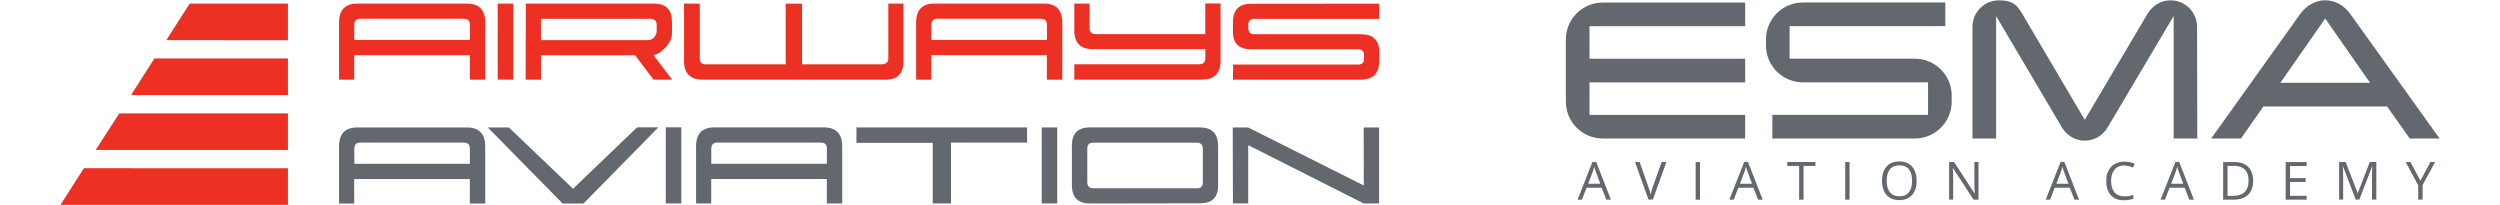 <?xml version="1.0" encoding="UTF-8"?>
<svg id="Layer_2" xmlns="http://www.w3.org/2000/svg" version="1.1" viewBox="0 0 3911.6 321">
  <!-- Generator: Adobe Illustrator 29.4.0, SVG Export Plug-In . SVG Version: 2.1.0 Build 152)  -->
  <defs>
    <style>
      .st0 {
        fill: #63686f;
      }

      .st1 {
        fill: #ed3024;
      }
    </style>
  </defs>
  <g>
    <path class="st0" d="M2513.3,312.4l-7.3-18.7h-23.6l-7.2,18.7h-6.9l23.3-59.1h5.8l23.1,59.1h-7.1ZM2503.9,287.5l-6.8-18.2c-.9-2.3-1.8-5.1-2.7-8.5-.6,2.6-1.4,5.4-2.5,8.5l-6.9,18.2h19Z"/>
    <path class="st0" d="M2599.9,253.5h7.4l-21.2,58.8h-6.8l-21.1-58.8h7.2l13.5,38.1c1.6,4.4,2.8,8.6,3.7,12.8,1-4.3,2.2-8.7,3.8-13l13.4-37.8Z"/>
    <path class="st0" d="M2653.1,312.4v-58.8h6.8v58.8h-6.8Z"/>
    <path class="st0" d="M2750.8,312.4l-7.3-18.7h-23.6l-7.2,18.7h-6.9l23.3-59.1h5.8l23.1,59.1h-7.1ZM2741.3,287.5l-6.8-18.2c-.9-2.3-1.8-5.1-2.7-8.5-.6,2.6-1.4,5.4-2.5,8.5l-6.9,18.2h19Z"/>
    <path class="st0" d="M2821.8,312.4h-6.8v-52.8h-18.6v-6.1h44.1v6.1h-18.6v52.8Z"/>
    <path class="st0" d="M2887.1,312.4v-58.8h6.8v58.8h-6.8Z"/>
    <path class="st0" d="M2998.9,282.8c0,9.4-2.4,16.8-7.1,22.2-4.8,5.4-11.4,8.1-19.9,8.1s-15.4-2.6-20.1-7.9c-4.7-5.3-7.1-12.8-7.1-22.4s2.4-17,7.1-22.3c4.7-5.3,11.4-7.9,20.1-7.9s15.1,2.7,19.8,8.1c4.8,5.4,7.1,12.8,7.1,22.2ZM2952,282.8c0,8,1.7,14,5.1,18.1,3.4,4.1,8.3,6.2,14.8,6.2s11.4-2,14.8-6.2c3.3-4.1,5-10.2,5-18.1s-1.7-13.9-5-18c-3.3-4.1-8.2-6.1-14.7-6.1s-11.5,2.1-14.9,6.2c-3.4,4.1-5.1,10.1-5.1,18Z"/>
    <path class="st0" d="M3095.7,312.4h-7.8l-32.2-49.4h-.3c.4,5.8.6,11.1.6,15.9v33.4h-6.3v-58.8h7.7l32.1,49.2h.3c0-.7-.2-3.1-.4-7-.2-3.9-.3-6.7-.2-8.4v-33.8h6.4v58.8Z"/>
    <path class="st0" d="M3245.8,312.4l-7.3-18.7h-23.6l-7.2,18.7h-6.9l23.3-59.1h5.8l23.1,59.1h-7.1ZM3236.4,287.5l-6.8-18.2c-.9-2.3-1.8-5.1-2.7-8.5-.6,2.6-1.4,5.4-2.5,8.5l-6.9,18.2h19Z"/>
    <path class="st0" d="M3324,258.8c-6.5,0-11.6,2.2-15.3,6.5-3.7,4.3-5.6,10.2-5.6,17.7s1.8,13.7,5.4,17.9c3.6,4.2,8.8,6.3,15.4,6.3s8.8-.7,14-2.2v6c-4.1,1.5-9.1,2.3-15.1,2.3-8.7,0-15.4-2.6-20.1-7.9-4.7-5.3-7.1-12.7-7.1-22.4s1.1-11.4,3.4-15.9c2.3-4.6,5.5-8.1,9.8-10.5,4.3-2.5,9.3-3.7,15.1-3.7s11.6,1.1,16.2,3.4l-2.9,5.9c-4.5-2.1-8.9-3.1-13.4-3.1Z"/>
    <path class="st0" d="M3425.5,312.4l-7.3-18.7h-23.6l-7.2,18.7h-6.9l23.3-59.1h5.8l23.1,59.1h-7.1ZM3416,287.5l-6.8-18.2c-.9-2.3-1.8-5.1-2.7-8.5-.6,2.6-1.4,5.4-2.5,8.5l-6.9,18.2h19Z"/>
    <path class="st0" d="M3525.4,282.4c0,9.7-2.6,17.1-7.9,22.3-5.3,5.1-12.9,7.7-22.8,7.7h-16.3v-58.8h18c9.1,0,16.3,2.5,21.3,7.6,5.1,5.1,7.6,12.2,7.6,21.3ZM3518.2,282.6c0-7.7-1.9-13.5-5.8-17.3s-9.6-5.8-17.2-5.8h-9.9v47h8.3c8.2,0,14.3-2,18.4-6,4.1-4,6.2-10,6.2-17.8Z"/>
    <path class="st0" d="M3609.1,312.4h-32.8v-58.8h32.8v6.1h-26v19h24.4v6h-24.4v21.7h26v6.1Z"/>
    <path class="st0" d="M3685.9,312.4l-20-52.2h-.3c.4,4.1.6,9,.6,14.7v37.4h-6.3v-58.8h10.3l18.6,48.5h.3l18.8-48.5h10.2v58.8h-6.8v-37.9c0-4.3.2-9.1.6-14.2h-.3l-20.1,52.1h-5.5Z"/>
    <path class="st0" d="M3787,282.9l15.7-29.4h7.4l-19.6,36v22.8h-6.9v-22.5l-19.6-36.3h7.5l15.6,29.4Z"/>
  </g>
  <g>
    <g>
      <path class="st0" d="M2730.6,216.7h-222.8c-32,0-57.8-25.8-57.8-57.8V61.8c0-32,25.8-57.8,57.8-57.8h222.8v37h-243.6v50.9h243.6v37h-243.6v50.9h243.6v37Z"/>
      <path class="st0" d="M3053.7,158.9c0,32-25.8,57.8-57.8,57.8h-222.8v-37h243.6v-50.9h-195.8c-32,0-57.8-25.8-57.8-57.8v-9.3c0-32,25.8-57.8,57.8-57.8h222.8v37h-243.6v50.9h195.8c32,0,57.8,25.8,57.8,57.8v9.3Z"/>
      <path class="st0" d="M3438,216.7h-37V25.1l-103.3,174.2c-7.3,12.3-20.4,20.8-35.8,20.8s-28.5-8.5-35.8-20.8l-102.9-174.2v191.6h-37V42.1c0-23.1,18.5-41.6,41.6-41.6s28.9,8.9,36.6,21.6l97.5,165.4,97.9-165.4c7.3-12.7,20.8-21.6,36.2-21.6,23.1,0,41.6,18.5,41.6,41.6l.4,174.6Z"/>
      <path class="st0" d="M3817,216.7h-46.6l-35.5-50.1h-193.5l-35.1,50.1h-46.6l139.2-194.7c8.9-12.3,22.7-21.6,39.3-21.6s30.5,9.2,39.3,21.6l139.6,194.7ZM3708.3,129.6l-70.2-100.6-70.2,100.6h140.3Z"/>
    </g>
    <g>
      <g>
        <polygon class="st1" points="94.6 320.5 450.5 320.5 450.5 263.3 131.2 263.2 94.6 320.5"/>
        <polygon class="st1" points="450.5 234.6 450.5 177.4 186.6 177.4 149.8 234.6 450.5 234.6"/>
        <polygon class="st1" points="450.5 148.7 450.5 91.5 241.6 91.5 205 148.7 450.5 148.7"/>
        <polygon class="st1" points="296.8 5.6 260.2 62.8 450.5 62.9 450.5 5.6 296.8 5.6"/>
      </g>
      <g>
        <path class="st1" d="M759.2,124.6h-24.1v-38.2h-180.9v38.2h-23.7V35.1c0-19.7,9.6-29.5,28.7-29.5h171.2c19.2,0,28.8,9.9,28.8,29.8v89.2ZM554.3,62.5h180.9v-23.7c0-6.3-3.2-9.5-9.6-9.5h-161.8c-6.4,0-9.5,3.2-9.5,9.7v23.4Z"/>
        <rect class="st1" x="778.7" y="5.6" width="24.3" height="119"/>
        <path class="st1" d="M1051.5,124.6h-29l-28.8-38.1h-147.2v38.1h-24.1l.3-119h200.3c18.9,0,28.3,9.4,28.3,28.1,0,0,.5,5.2,0,19.8-.5,14.6-17.2,30.4-28.7,32.9-11.3,2.5,0,0,0,0l29,38.2ZM1017,29.4h-170.6v33.4h167.4c8.9,0,13.7-8.6,13.7-14.5v-9.3c0-6.4-3.4-9.6-10.5-9.6"/>
        <path class="st1" d="M1662.1,124.6h-24.1v-38.3h-180.9v38.3h-23.7V35.1c0-19.7,9.6-29.5,28.7-29.5h171.2c19.2,0,28.8,9.9,28.8,29.8v89.2ZM1457.2,62.5h180.9v-23.7c0-6.3-3.2-9.5-9.6-9.5h-161.8c-6.3,0-9.5,3.2-9.5,9.7v23.4Z"/>
        <path class="st1" d="M1880,124.6h-199.1v-24.1h195.9c6,0,9-3.1,9.1-9.3v-14.3h-176.2c-19.2,0-28.8-9.7-28.8-29V5.6h23.9v38.5c0,6.2,3.3,9.3,9.8,9.3h171.2V5.4h23.9v89.9c0,19.5-9.9,29.3-29.8,29.3"/>
        <path class="st1" d="M2158,95.4c0,19.5-9.7,29.2-29.2,29.2h-199.7l.3-23.6h195.2c6.3,0,9.5-2.9,9.6-8.7v-5.8c.1-6.3-3.1-9.4-9.8-9.4h-166.5c-19.2,0-28.8-8.9-28.8-26.7v-15.7c0-19.2,9.4-28.8,28.3-28.8l200.6-.2v23.8h-195.5c-6.3,0-9.4,3.2-9.4,9.5v4.8c0,6.4,3.1,9.7,9.2,9.7h166.6c19.4,0,29.2,9.3,29.2,28.1v14Z"/>
        <path class="st1" d="M1255,100.7h123.2c7.8,0,11.7-3.1,11.7-9.2V5.6h23.7v89.9c0,19.5-9.3,29.2-27.8,29.2h-286.2c-19.5,0-29.3-9.7-29.3-29.2V5.6h24.6v85.6c0,6.4,3.1,9.5,9.2,9.5h125.2V5.7c0,0,25.6,0,25.6,0v95.1Z"/>
        <g>
          <path class="st0" d="M759.2,318.5h-24.1v-38.3h-180.9v38.3h-23.7v-89.6c0-19.7,9.6-29.5,28.7-29.5h171.2c19.2,0,28.8,9.9,28.8,29.8v89.3ZM554.3,256.3h180.9v-23.7c0-6.3-3.2-9.5-9.5-9.5h-161.8c-6.4,0-9.5,3.2-9.5,9.7v23.4Z"/>
          <polygon class="st0" points="996.8 199.2 896.6 295.3 796.2 199.4 763.2 199.4 880.4 318.5 912.9 318.5 1030.2 199.2 996.8 199.2"/>
          <rect class="st0" x="1041.7" y="199.2" width="24.3" height="119.1"/>
          <path class="st0" d="M1317.8,318.4h-24.1v-38.3h-180.9v38.3h-23.7v-89.6c0-19.7,9.6-29.5,28.7-29.5h171.2c19.2,0,28.8,10,28.8,29.8v89.3ZM1112.9,256.2h180.9v-23.7c0-6.3-3.2-9.4-9.6-9.4h-161.8c-6.3,0-9.5,3.2-9.5,9.7v23.4Z"/>
          <polygon class="st0" points="1340 199.4 1340 223.5 1459.4 223.5 1459.4 318.3 1488 318.3 1488 223.1 1607 223.1 1607 199.4 1340 199.4"/>
          <rect class="st0" x="1629.9" y="199.4" width="24.3" height="118.9"/>
          <path class="st0" d="M1705.7,318.4c-19.1,0-28.6-9.6-28.6-28.7v-61.8c0-19.1,9.5-28.6,28.3-28.6h171.5c19.4,0,29,9.8,29,29.3v61.7c0,18.5-9.4,27.8-28.1,27.8l-172.2.3ZM1882,285.2v-52c0-6.7-3.2-10-9.5-10h-161.8c-6.4,0-9.5,3.1-9.5,9.3v52.4c0,6.5,3.2,9.7,9.5,9.7h162c6.2,0,9.3-3.1,9.3-9.4"/>
          <polygon class="st0" points="2133.7 199.4 2133.8 290.2 1952.8 199.4 1928.8 199.4 1929.1 318.2 1953 318.2 1953 227.1 2133.6 318.3 2157.8 318.3 2157.8 199.4 2133.7 199.4"/>
        </g>
      </g>
    </g>
  </g>
</svg>